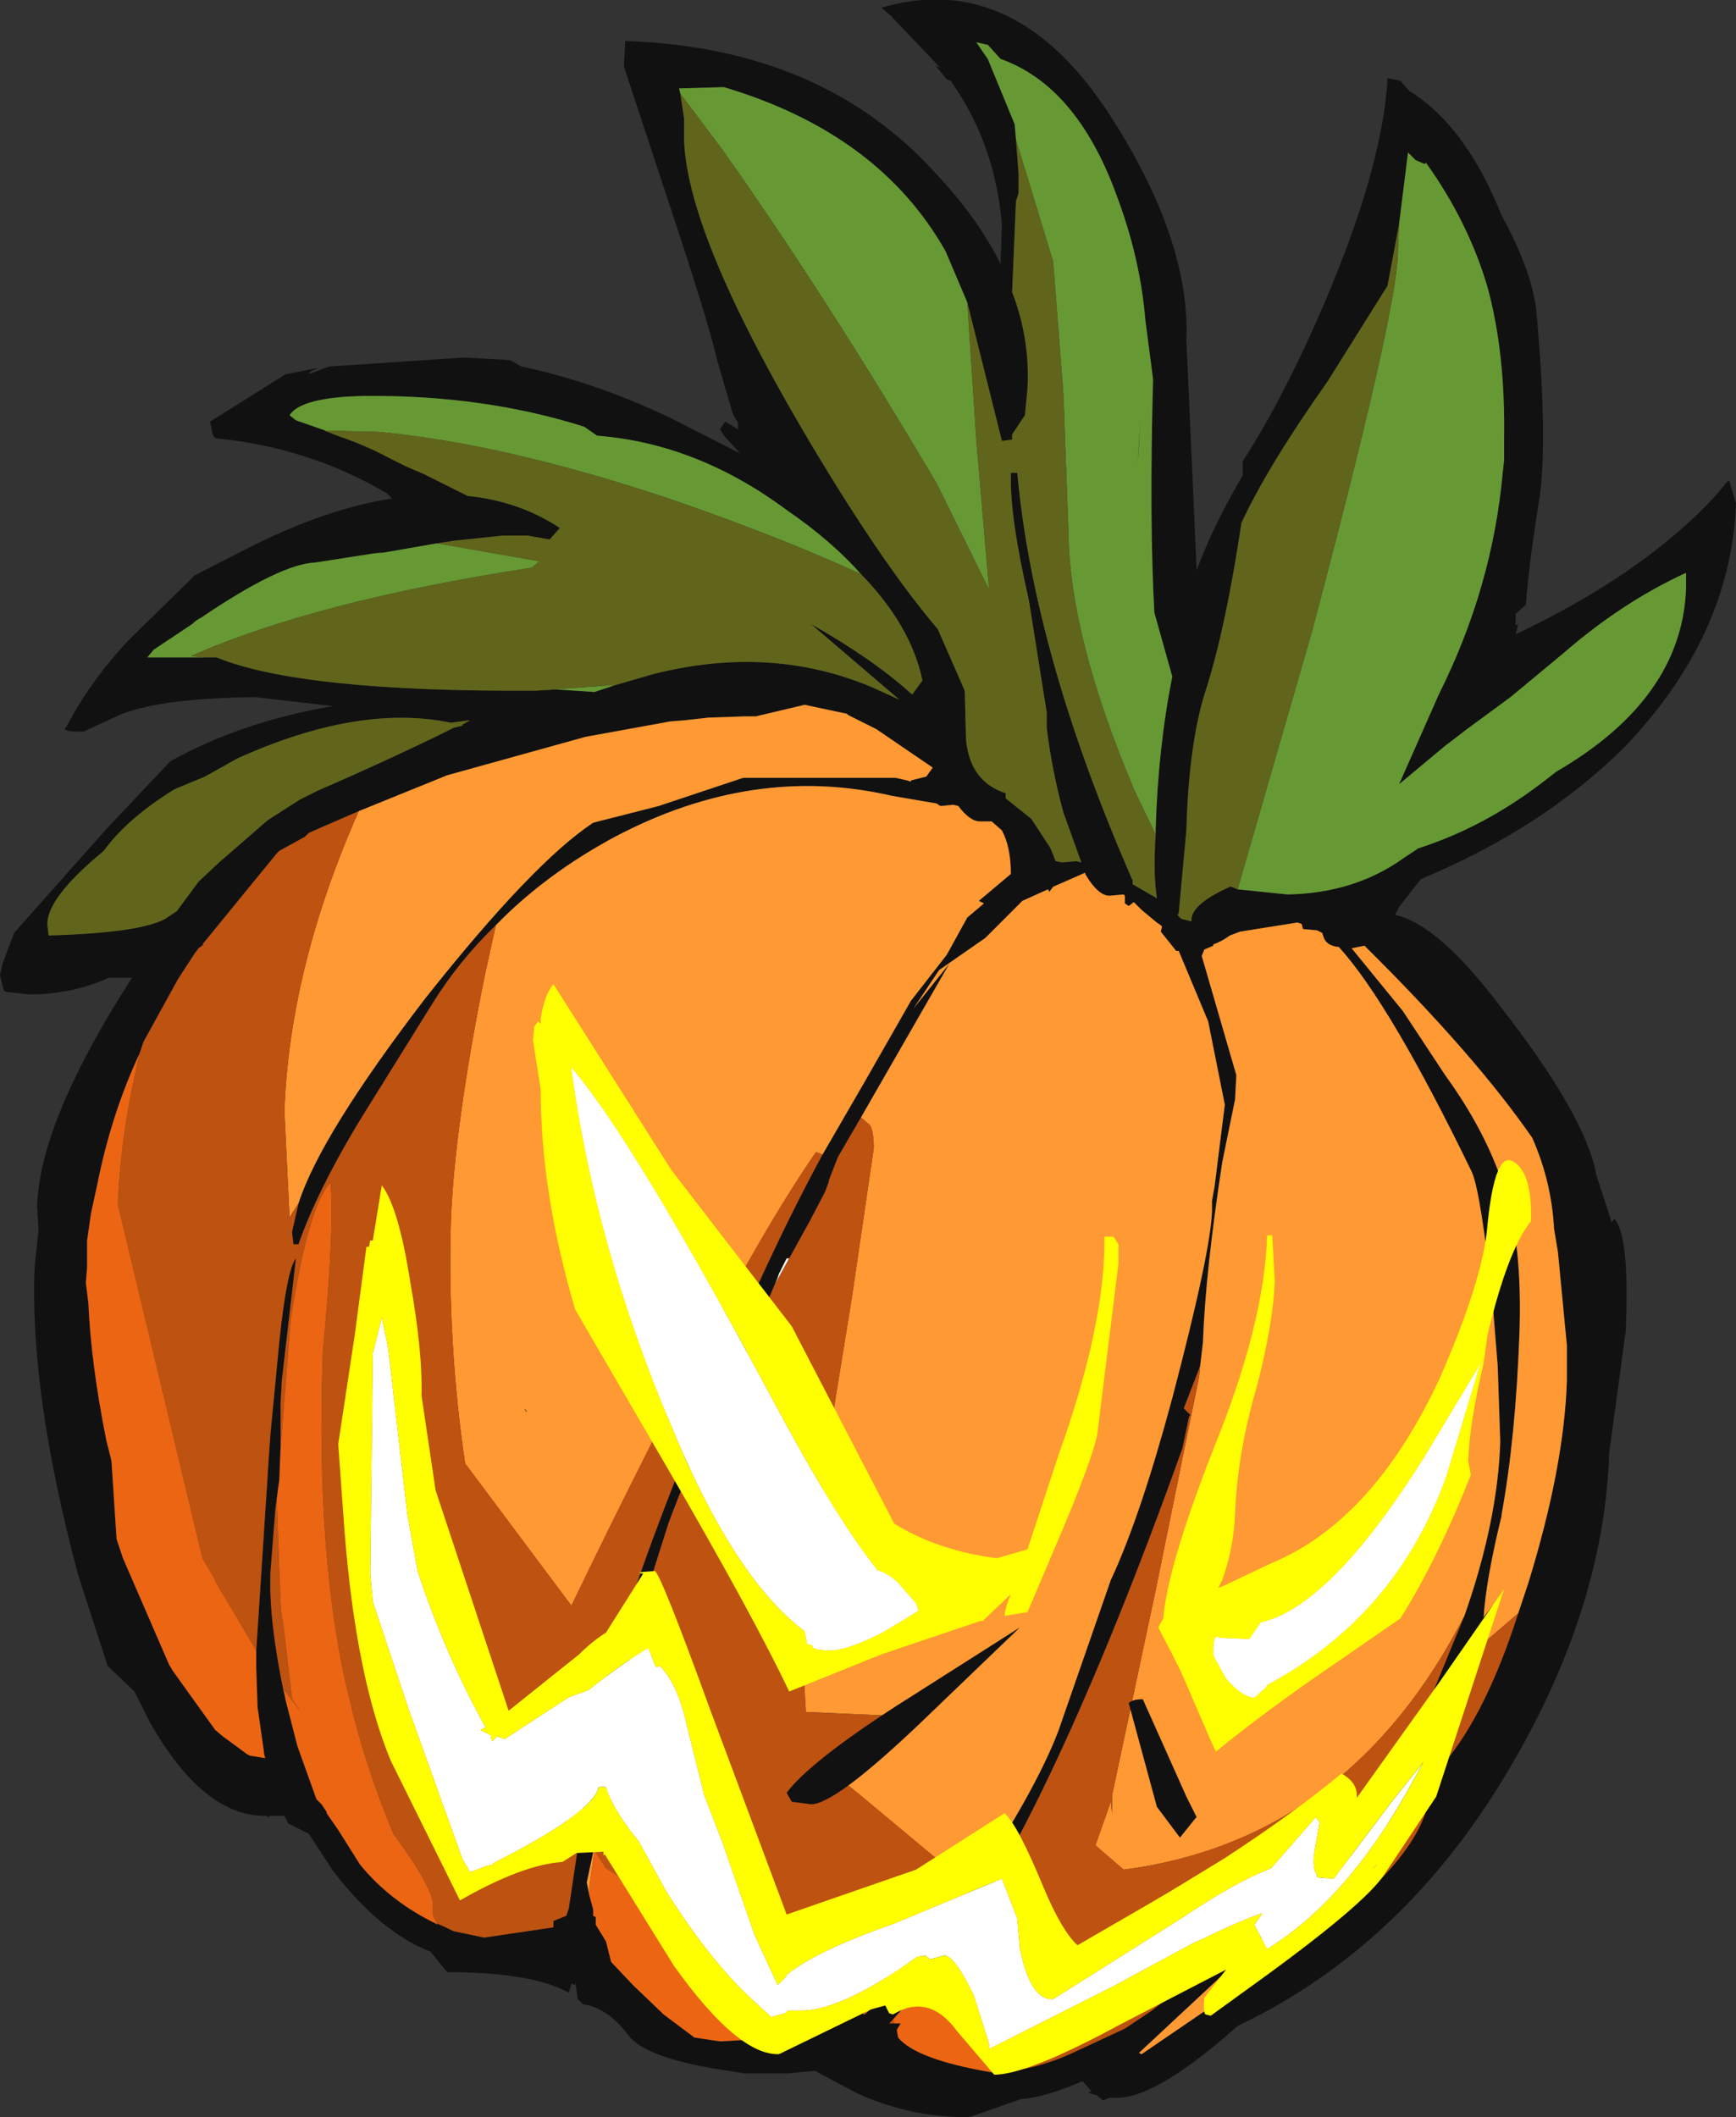 <?xml version="1.0" encoding="UTF-8" standalone="no"?>
<svg xmlns:ffdec="https://www.free-decompiler.com/flash" xmlns:xlink="http://www.w3.org/1999/xlink" ffdec:objectType="frame" height="82.6px" width="67.75px" xmlns="http://www.w3.org/2000/svg">
  <rect width="100%" height="100%" fill="#333333" stroke="none"/>
  <g transform="matrix(1.0, 0.0, 0.0, 1.0, 34.35, 46.85)">
    <use ffdec:characterId="205" height="82.6" transform="matrix(1.0, 0.0, 0.0, 1.0, -34.35, -46.85)" width="67.75" xlink:href="#shape0"/>
  </g>
  <defs>
    <g id="shape0" transform="matrix(1.0, 0.0, 0.0, 1.0, 34.35, 46.85)">
      <path d="M13.95 -12.15 L15.9 -11.95 Q18.5 -12.0 20.4 -13.35 L21.0 -13.75 Q23.5 -14.55 25.75 -16.25 L26.4 -16.75 Q31.3 -19.6 31.45 -23.9 L31.45 -24.5 Q28.95 -23.35 26.65 -21.35 L24.6 -19.65 22.9 -18.4 22.05 -17.75 20.25 -16.25 21.8 -19.75 Q23.9 -23.95 24.3 -28.45 L24.35 -28.9 24.35 -29.75 Q24.4 -33.1 23.7 -35.65 22.95 -38.2 21.3 -40.5 L21.25 -40.45 20.9 -40.6 20.6 -40.9 20.25 -38.1 19.8 -35.7 17.45 -31.95 Q15.15 -28.7 14.1 -26.45 13.5 -22.45 12.75 -20.05 12.05 -18.0 11.95 -14.45 L11.65 -11.2 11.6 -11.15 11.75 -11.0 12.15 -10.9 12.15 -11.0 Q12.2 -11.6 13.65 -12.25 L13.7 -12.25 13.95 -12.15 M24.25 -38.45 Q25.4 -36.35 25.6 -34.8 26.05 -29.9 25.75 -27.55 25.3 -24.75 25.2 -23.25 L24.8 -22.9 24.8 -22.35 24.8 -22.45 24.9 -22.5 24.8 -22.1 Q29.75 -24.45 32.55 -27.45 L33.1 -28.1 33.15 -28.05 33.4 -27.2 Q33.2 -22.0 29.0 -17.65 25.8 -14.5 21.1 -12.55 L20.2 -11.4 20.25 -11.45 20.1 -11.15 Q21.75 -10.8 24.15 -7.65 27.55 -3.3 27.95 -1.0 L28.55 0.85 28.65 0.7 Q29.25 1.35 29.1 5.05 L28.45 9.85 Q28.25 15.95 24.5 22.25 20.45 29.1 13.95 32.2 10.8 35.0 9.25 35.0 L8.95 35.0 8.7 35.1 8.45 34.9 8.1 34.8 8.25 34.75 7.9 34.35 Q6.4 35.0 5.5 35.05 L3.5 35.75 Q1.3 35.8 -0.85 34.85 L-2.55 33.95 -3.6 34.05 -5.3 34.05 -5.9 33.95 Q-9.05 33.5 -9.8 32.6 -10.6 31.5 -11.6 31.35 L-11.8 31.15 -11.9 30.45 -11.9 30.6 -12.05 30.55 -12.15 30.9 Q-13.6 30.1 -16.9 30.1 L-17.55 29.3 Q-19.5 28.55 -21.35 26.15 L-22.3 24.7 -23.1 24.3 -23.25 24.0 -23.8 24.0 -23.9 24.05 -23.95 24.0 Q-26.4 24.05 -28.5 20.35 L-29.1 19.15 -30.15 18.15 -31.3 14.6 Q-33.2 7.5 -33.0 2.6 L-32.85 1.15 -32.9 0.2 Q-32.8 -3.1 -29.2 -8.7 L-30.1 -8.7 Q-31.55 -8.05 -33.2 -8.05 L-34.1 -8.15 -34.2 -8.2 -34.35 -8.8 -34.25 -9.25 -33.8 -10.45 -30.2 -14.5 -27.7 -17.15 Q-24.9 -18.7 -21.35 -19.3 L-24.4 -19.65 Q-28.3 -19.6 -29.8 -18.9 L-31.1 -18.3 Q-32.05 -18.3 -31.75 -18.5 -30.85 -20.25 -29.35 -21.85 L-26.75 -24.4 -24.7 -25.45 Q-21.65 -27.0 -19.05 -27.4 L-19.25 -27.6 Q-22.3 -29.4 -25.95 -29.75 L-26.05 -29.9 -26.15 -30.4 -23.2 -32.25 -21.9 -32.5 -22.25 -32.35 -22.3 -32.25 -21.5 -32.55 -16.25 -32.9 -14.45 -32.8 -14.0 -32.55 Q-11.15 -31.95 -8.2 -30.55 L-5.45 -29.15 -6.1 -29.85 -6.25 -30.1 -6.05 -30.4 -5.55 -30.1 -5.55 -30.35 -5.75 -30.7 -6.35 -32.75 Q-6.7 -34.3 -8.35 -39.25 L-10.0 -44.25 -9.95 -45.25 Q-2.25 -45.0 2.2 -40.05 3.8 -38.35 4.7 -36.55 L4.75 -38.1 Q4.5 -41.0 3.05 -43.25 L2.75 -43.7 2.6 -43.75 2.15 -44.3 2.35 -44.2 0.4 -46.25 0.05 -46.55 Q5.35 -48.1 9.1 -42.15 12.1 -37.4 11.95 -33.6 L12.25 -26.85 12.35 -24.6 Q13.0 -26.35 14.15 -28.3 L14.15 -28.85 Q15.6 -31.1 17.0 -34.25 19.6 -40.1 19.8 -43.8 L20.3 -43.7 20.65 -43.3 Q22.85 -41.95 24.25 -38.45 M10.75 -14.3 L10.75 -14.5 Q10.85 -17.7 11.4 -20.45 L10.7 -22.95 Q10.5 -26.6 10.65 -32.05 L10.35 -34.35 Q10.15 -36.8 9.2 -39.3 7.65 -43.5 4.7 -44.55 L4.2 -45.1 3.75 -45.2 4.2 -44.55 5.25 -42.0 5.3 -41.4 5.4 -40.1 5.4 -39.3 5.3 -39.0 5.15 -35.45 Q5.85 -33.65 5.75 -31.7 L5.65 -30.65 5.15 -29.9 5.15 -29.7 4.8 -29.65 4.75 -29.65 3.4 -35.05 2.55 -37.05 Q-0.05 -41.65 -6.1 -43.45 L-7.85 -43.4 -7.8 -43.2 -7.7 -42.55 -7.65 -42.2 -7.65 -41.8 Q-7.8 -38.25 -3.1 -30.2 -0.05 -25.0 2.25 -22.3 L3.3 -19.9 3.35 -18.0 Q3.5 -16.35 4.9 -15.9 L4.9 -15.75 4.9 -15.7 5.9 -14.9 6.65 -13.75 6.85 -13.25 7.1 -13.2 7.65 -13.25 7.85 -13.2 7.15 -15.15 Q6.7 -16.8 6.5 -18.45 L6.5 -19.05 5.8 -23.45 Q5.05 -26.7 5.1 -28.4 L5.35 -28.4 Q6.0 -21.3 9.85 -12.5 L9.85 -12.35 10.8 -11.8 Q10.65 -12.75 10.75 -14.3 M10.05 -28.7 L10.15 -30.55 10.1 -29.45 10.05 -28.7 M-10.4 -20.1 L-8.85 -20.55 Q-4.3 -21.7 -0.35 -20.05 L0.75 -19.55 -2.7 -22.5 Q-0.3 -21.15 1.25 -19.75 L1.65 -20.3 Q1.2 -22.45 -0.75 -24.45 -1.9 -25.75 -3.65 -26.95 -7.15 -29.55 -11.05 -29.85 L-11.55 -30.2 Q-15.5 -31.45 -20.15 -31.4 -22.6 -31.35 -23.05 -30.65 L-22.8 -30.45 -21.65 -30.05 -21.7 -30.05 -21.05 -29.8 Q-20.15 -29.5 -19.2 -29.0 L-18.5 -28.65 -17.8 -28.35 -16.1 -27.5 Q-14.1 -27.3 -12.5 -26.25 L-12.9 -25.8 -13.75 -25.95 -13.95 -25.95 -14.05 -25.95 -14.2 -25.95 -14.75 -25.95 -16.65 -25.75 -17.3 -25.65 -19.6 -25.25 -19.4 -25.3 -19.8 -25.25 -22.05 -24.9 Q-23.4 -24.85 -26.5 -22.75 -26.7 -22.65 -26.85 -22.5 L-28.35 -21.5 -28.6 -21.2 -26.3 -21.2 -25.9 -21.2 Q-22.6 -19.85 -13.5 -19.9 L-13.45 -19.9 -12.65 -19.95 -11.15 -19.85 -10.4 -20.1 M-22.7 0.1 Q-21.85 -2.55 -17.75 -7.9 -13.55 -13.2 -11.2 -14.75 L-8.65 -15.4 -7.75 -15.7 -7.15 -15.9 -5.35 -16.5 0.6 -16.5 1.05 -16.4 1.2 -16.35 1.2 -16.4 1.8 -16.55 2.05 -16.9 -0.15 -18.4 -1.25 -18.95 -1.3 -19.0 -2.95 -19.35 -4.85 -18.9 -5.25 -18.9 -6.7 -18.85 -7.6 -18.75 -8.2 -18.7 -11.5 -18.1 -16.9 -16.6 -20.35 -15.2 -21.85 -14.55 -22.3 -14.35 -22.45 -14.2 -23.45 -13.65 -23.55 -13.55 -26.45 -10.0 -26.4 -10.0 -26.6 -9.85 -26.75 -9.65 -27.4 -8.65 -28.75 -6.2 -28.9 -5.75 Q-30.0 -3.4 -30.55 -0.65 L-30.8 0.5 -30.95 1.55 -30.95 2.6 -31.0 3.2 -30.9 4.0 Q-30.8 6.35 -30.2 9.35 L-30.0 10.15 -29.8 13.2 -29.55 13.95 -27.75 18.1 -27.6 18.35 -25.95 20.65 -25.65 20.9 -24.7 21.6 -24.6 21.65 -24.0 21.75 -24.05 21.55 -24.05 21.5 -24.15 20.8 -24.3 19.75 -24.3 19.7 -24.35 18.25 -24.35 17.55 -23.9 10.65 -23.9 10.6 -23.8 9.15 -23.45 5.5 Q-23.15 2.65 -22.8 2.25 L-23.35 7.0 -23.4 7.9 -23.4 9.65 -23.45 10.9 -23.5 11.25 -23.6 12.0 -23.8 14.55 -23.8 14.85 -23.8 15.1 -23.8 15.25 Q-23.75 16.85 -23.3 19.05 L-23.25 19.25 -23.2 19.5 -22.75 21.25 -22.7 21.4 -22.0 23.35 -21.9 23.45 -21.8 23.55 -21.7 23.7 -21.6 23.85 -21.6 23.9 -21.15 24.55 -20.3 25.9 Q-19.2 27.25 -17.55 28.1 L-17.35 28.2 -17.3 28.25 -17.3 28.2 Q-17.05 28.3 -16.65 28.5 L-15.45 28.75 -12.75 28.35 -12.75 28.1 -12.25 27.9 -12.15 27.6 -11.8 25.25 -11.35 21.7 -11.2 20.45 Q-9.75 14.95 -6.75 7.85 -4.4 2.15 -2.25 -1.8 L-0.6 -4.65 1.2 -7.8 2.6 -9.6 3.4 -11.05 4.05 -11.6 3.85 -11.7 5.1 -12.75 Q5.1 -13.8 4.75 -14.45 L4.35 -14.8 3.9 -14.8 Q3.5 -14.8 3.05 -15.4 L2.85 -15.45 2.35 -15.4 2.2 -15.5 0.45 -15.8 Q-4.95 -17.05 -10.35 -14.2 -13.05 -12.75 -15.0 -10.75 -16.45 -9.35 -17.5 -7.65 L-20.05 -3.55 -20.45 -2.9 Q-22.0 -0.3 -22.7 1.7 L-22.9 1.7 -22.95 1.25 -22.95 1.2 -22.7 0.1 M3.55 26.8 Q6.05 23.05 6.95 20.7 L9.0 14.8 Q10.15 12.35 11.4 7.7 12.9 2.0 12.95 0.4 L12.95 0.0 13.05 -0.55 13.45 -3.75 12.8 -7.0 11.65 -9.75 11.55 -9.75 10.95 -10.5 11.0 -10.7 10.95 -10.75 10.8 -10.85 10.2 -11.35 9.9 -11.65 9.7 -11.5 9.55 -11.6 9.55 -11.9 9.5 -11.95 8.95 -11.9 Q8.5 -11.9 8.0 -12.75 L8.0 -12.8 6.75 -12.25 6.6 -12.05 6.55 -12.15 5.55 -11.7 4.1 -10.25 2.3 -9.0 1.3 -7.5 2.7 -9.25 -0.75 -3.25 -1.65 -1.7 -2.0 -0.8 -2.0 -0.75 -2.15 -0.35 -2.2 -0.25 -2.75 0.8 -3.55 2.25 -3.65 2.25 -3.95 2.85 -4.0 3.0 -5.55 6.65 Q-6.9 8.95 -8.25 12.55 L-9.2 15.55 -9.6 17.2 Q-10.3 20.15 -10.4 21.65 L-11.45 26.6 -11.35 27.1 -11.2 27.65 -11.2 27.8 -11.2 27.9 -11.1 27.95 -11.1 28.25 -10.7 28.9 -10.5 29.7 -9.65 30.6 -8.45 31.75 -7.25 32.65 -6.25 32.8 -4.45 32.7 -2.9 32.3 -2.15 32.1 -2.05 31.95 -1.25 31.6 -0.95 31.65 -0.75 31.6 -0.65 31.75 -0.6 31.75 1.3 29.85 3.35 27.1 3.55 26.8 M22.8 16.2 Q24.1 12.5 24.2 9.4 L24.1 6.45 23.9 3.95 Q23.45 -0.25 23.1 -1.1 19.9 -7.7 17.9 -9.9 17.4 -9.95 17.3 -10.3 L17.25 -10.45 17.05 -10.55 16.5 -10.6 16.45 -10.8 16.3 -10.85 16.25 -10.85 14.05 -10.5 13.65 -10.35 Q13.3 -10.1 13.0 -10.0 L13.0 -9.95 12.65 -9.8 12.55 -9.55 13.9 -4.9 13.85 -3.95 13.35 -1.5 Q12.7 2.75 12.6 5.45 L12.6 5.5 12.5 6.35 12.45 6.55 11.85 8.1 12.05 8.3 12.1 8.35 12.05 8.45 11.8 9.65 Q6.7 23.9 2.35 29.85 L0.5 31.95 0.35 32.1 0.4 32.1 0.55 32.1 0.8 32.1 0.65 32.35 0.7 32.65 Q1.4 33.5 4.3 34.0 L4.7 34.0 Q6.05 33.9 7.4 33.3 L9.55 32.3 10.6 31.6 11.95 30.55 Q15.9 28.75 18.9 23.45 L20.2 21.2 20.3 21.0 21.4 19.6 22.8 16.2 M24.9 16.1 L25.3 14.9 Q26.7 10.35 26.8 7.0 L26.8 6.9 26.8 5.65 26.45 2.0 26.3 1.1 Q26.2 -0.75 25.45 -2.45 23.2 -5.7 18.9 -9.95 L18.4 -9.85 20.4 -7.4 22.05 -4.9 Q23.9 -2.35 24.55 0.2 25.05 2.2 24.95 5.15 24.8 9.25 24.25 12.25 L24.25 12.3 Q23.65 14.75 23.55 16.25 L23.9 15.8 23.5 17.3 22.25 20.9 21.65 22.05 21.0 23.25 16.15 27.55 16.0 27.75 10.1 33.25 10.2 33.3 14.6 30.3 17.6 28.2 Q21.4 25.2 21.45 22.95 L21.75 22.35 22.0 21.95 Q23.65 20.0 24.9 16.1 M-26.6 -12.45 L-25.8 -13.2 -23.9 -14.85 -22.65 -15.65 -21.95 -16.0 Q-18.85 -17.35 -16.65 -18.45 L-16.25 -18.55 -16.35 -18.55 -16.0 -18.75 -16.75 -18.65 Q-20.35 -19.4 -25.1 -17.25 L-26.35 -16.55 -27.55 -16.05 Q-29.4 -14.9 -30.3 -13.65 -32.55 -11.8 -32.5 -10.75 L-32.45 -10.35 Q-28.9 -10.45 -27.9 -11.0 L-27.45 -11.3 -26.6 -12.45 M-13.8 8.2 L-13.8 8.25 -13.9 8.1 -13.8 8.2" fill="#111111" fill-rule="evenodd" stroke="none"/>
      <path d="M-4.0 3.0 L-3.95 2.85 -3.65 2.25 -3.55 2.25 -4.1 3.25 -4.0 3.0" fill="#ffffff" fill-rule="evenodd" stroke="none"/>
      <path d="M20.25 -38.1 L20.6 -40.9 20.9 -40.6 21.25 -40.45 21.3 -40.5 Q22.95 -38.2 23.7 -35.65 24.4 -33.1 24.35 -29.75 L24.35 -28.9 24.3 -28.45 Q23.9 -23.95 21.8 -19.75 L20.25 -16.25 22.05 -17.75 22.9 -18.4 24.6 -19.65 26.65 -21.35 Q28.95 -23.35 31.45 -24.5 L31.45 -23.9 Q31.3 -19.6 26.4 -16.75 L25.75 -16.25 Q23.5 -14.55 21.0 -13.75 L20.4 -13.35 Q18.5 -12.0 15.9 -11.95 L13.95 -12.15 16.85 -22.2 Q20.1 -34.45 20.2 -36.85 L20.25 -38.1 M5.3 -41.4 L5.25 -42.0 4.2 -44.55 3.75 -45.2 4.2 -45.1 4.7 -44.55 Q7.65 -43.5 9.2 -39.3 10.15 -36.8 10.35 -34.35 L10.65 -32.05 Q10.5 -26.6 10.7 -22.95 L11.4 -20.45 Q10.85 -17.7 10.75 -14.5 L10.75 -14.3 9.95 -15.95 Q7.4 -21.95 7.35 -26.05 L7.15 -31.5 6.75 -36.65 5.3 -41.4 M-7.8 -43.2 L-7.85 -43.4 -6.1 -43.45 Q-0.05 -41.65 2.55 -37.05 L3.4 -35.05 3.75 -29.7 4.25 -23.85 2.2 -28.0 Q-2.15 -35.35 -6.15 -41.0 L-7.8 -43.2 M10.05 -28.7 L10.1 -29.45 10.15 -30.55 10.05 -28.7 M-10.4 -20.1 L-11.15 -19.85 -12.65 -19.95 -13.45 -19.9 -10.65 -20.1 -10.4 -20.1 M-26.3 -21.2 L-28.6 -21.2 -28.35 -21.5 -26.85 -22.5 Q-26.7 -22.65 -26.5 -22.75 -23.4 -24.85 -22.05 -24.9 L-19.8 -25.25 -19.4 -25.3 -19.6 -25.25 -17.3 -25.65 -13.3 -24.95 -13.6 -24.7 Q-22.05 -23.4 -26.9 -21.25 L-26.3 -21.2 M-21.65 -30.05 L-22.8 -30.45 -23.05 -30.65 Q-22.6 -31.35 -20.15 -31.4 -15.5 -31.45 -11.55 -30.2 L-11.05 -29.85 Q-7.15 -29.55 -3.65 -26.95 -1.9 -25.75 -0.75 -24.45 -3.9 -25.9 -8.25 -27.4 -14.7 -29.55 -19.6 -30.0 L-21.65 -30.05" fill="#669933" fill-rule="evenodd" stroke="none"/>
      <path d="M20.25 -38.1 L20.2 -36.85 Q20.1 -34.45 16.85 -22.2 L13.95 -12.15 13.7 -12.25 13.65 -12.25 Q12.2 -11.6 12.15 -11.0 L12.15 -10.9 11.75 -11.0 11.6 -11.15 11.65 -11.2 11.95 -14.45 Q12.05 -18.0 12.75 -20.05 13.5 -22.45 14.1 -26.45 15.15 -28.7 17.45 -31.95 L19.8 -35.7 20.25 -38.1 M5.3 -41.4 L6.75 -36.65 7.15 -31.5 7.35 -26.05 Q7.4 -21.95 9.95 -15.95 L10.75 -14.3 Q10.65 -12.75 10.8 -11.8 L9.85 -12.35 9.85 -12.5 Q6.0 -21.3 5.35 -28.4 L5.1 -28.4 Q5.05 -26.7 5.8 -23.45 L6.5 -19.05 6.5 -18.45 Q6.7 -16.8 7.15 -15.15 L7.85 -13.2 7.65 -13.25 7.1 -13.2 6.85 -13.25 6.65 -13.75 5.9 -14.9 4.9 -15.7 4.9 -15.75 4.9 -15.9 Q3.5 -16.35 3.35 -18.0 L3.3 -19.9 2.25 -22.3 Q-0.05 -25.0 -3.1 -30.2 -7.8 -38.25 -7.65 -41.8 L-7.65 -42.2 -7.7 -42.55 -7.8 -43.2 -6.15 -41.0 Q-2.15 -35.35 2.2 -28.0 L4.25 -23.85 3.75 -29.7 3.4 -35.05 4.75 -29.65 4.8 -29.65 5.15 -29.7 5.15 -29.9 5.65 -30.65 5.75 -31.7 Q5.85 -33.65 5.15 -35.45 L5.3 -39.0 5.4 -39.3 5.4 -40.1 5.3 -41.4 M-0.75 -24.45 Q1.2 -22.45 1.65 -20.3 L1.25 -19.75 Q-0.3 -21.15 -2.7 -22.5 L0.75 -19.55 -0.35 -20.05 Q-4.3 -21.7 -8.85 -20.55 L-10.4 -20.1 -10.65 -20.1 -13.45 -19.9 -13.5 -19.9 Q-22.6 -19.85 -25.9 -21.2 L-26.3 -21.2 -26.9 -21.25 Q-22.05 -23.4 -13.6 -24.7 L-13.3 -24.95 -17.3 -25.65 -16.65 -25.75 -14.75 -25.95 -14.2 -25.95 -14.05 -25.95 -13.95 -25.95 -13.75 -25.95 -12.9 -25.8 -12.5 -26.25 Q-14.1 -27.3 -16.1 -27.5 L-17.8 -28.35 -18.5 -28.65 -19.2 -29.0 Q-20.15 -29.5 -21.05 -29.8 L-21.7 -30.05 -21.65 -30.05 -19.6 -30.0 Q-14.7 -29.55 -8.25 -27.4 -3.9 -25.9 -0.75 -24.45 M-26.6 -12.45 L-27.45 -11.3 -27.9 -11.0 Q-28.9 -10.45 -32.45 -10.35 L-32.5 -10.75 Q-32.55 -11.8 -30.3 -13.65 -29.4 -14.9 -27.55 -16.05 L-26.35 -16.55 -25.1 -17.25 Q-20.35 -19.4 -16.75 -18.65 L-16.0 -18.75 -16.35 -18.55 -16.25 -18.55 -16.65 -18.45 Q-18.85 -17.35 -21.95 -16.0 L-22.65 -15.65 -23.9 -14.85 -25.8 -13.2 -26.6 -12.45" fill="#60651b" fill-rule="evenodd" stroke="none"/>
      <path d="M-20.35 -15.2 L-16.9 -16.6 -11.5 -18.1 -8.2 -18.7 -7.6 -18.75 -6.7 -18.85 -5.25 -18.9 -4.85 -18.9 -2.95 -19.35 -1.3 -19.0 -1.25 -18.95 -0.15 -18.4 2.05 -16.9 1.8 -16.55 1.2 -16.4 1.2 -16.35 1.05 -16.4 0.6 -16.5 -5.35 -16.5 -7.15 -15.9 -7.75 -15.7 -8.65 -15.4 -11.2 -14.75 Q-13.55 -13.2 -17.75 -7.9 -21.85 -2.55 -22.7 0.1 L-23.05 0.65 -23.25 -3.5 Q-23.05 -9.1 -20.35 -15.2 M-15.0 -10.75 Q-13.05 -12.75 -10.35 -14.2 -4.95 -17.05 0.45 -15.8 L2.2 -15.5 2.35 -15.4 2.85 -15.45 3.05 -15.4 Q3.5 -14.8 3.9 -14.8 L4.35 -14.8 4.75 -14.45 Q5.1 -13.8 5.1 -12.75 L3.85 -11.7 4.05 -11.6 3.4 -11.05 2.6 -9.6 1.2 -7.8 -0.6 -4.65 -2.25 -1.8 -2.5 -1.9 Q-5.75 2.75 -12.05 15.8 L-16.2 10.25 Q-16.9 5.45 -16.75 0.7 -16.6 -2.95 -15.45 -8.7 L-15.0 -10.75 M-11.35 21.7 L-11.8 25.25 -12.4 23.8 -11.35 21.7 M-0.75 -3.25 L2.7 -9.25 1.3 -7.5 2.3 -9.0 4.1 -10.25 5.55 -11.7 6.55 -12.15 6.6 -12.05 6.75 -12.25 8.0 -12.8 8.0 -12.75 Q8.5 -11.9 8.95 -11.9 L9.5 -11.95 9.55 -11.9 9.55 -11.6 9.7 -11.5 9.9 -11.65 10.2 -11.35 10.8 -10.85 10.95 -10.75 11.0 -10.7 10.95 -10.5 11.55 -9.75 11.65 -9.75 12.8 -7.0 13.45 -3.75 13.05 -0.55 12.95 0.0 12.95 0.4 Q12.9 2.0 11.4 7.7 10.15 12.35 9.0 14.8 L6.95 20.7 Q6.05 23.05 3.55 26.8 L-0.95 23.05 -1.7 22.45 -1.65 22.45 Q-0.3 22.2 0.7 20.6 L0.55 20.1 -2.85 19.95 -2.9 19.95 -3.05 17.3 -2.0 9.3 -1.1 3.75 -0.25 -2.05 Q-0.25 -2.7 -0.4 -2.95 L-0.75 -3.25 M1.3 29.85 L-0.6 31.75 Q0.35 30.3 0.35 29.85 L0.1 29.1 1.3 29.85 M-11.35 27.1 L-11.45 26.6 -10.4 21.65 Q-10.3 20.15 -9.6 17.2 L-9.2 15.55 -9.2 15.85 Q-9.2 16.6 -8.8 16.85 -9.0 18.65 -10.05 21.75 L-11.15 25.35 -11.35 26.75 -11.35 27.1 M12.5 6.35 L12.6 5.5 12.6 5.45 Q12.7 2.75 13.35 -1.5 L13.85 -3.95 13.9 -4.9 12.55 -9.55 12.65 -9.8 13.0 -9.95 13.0 -10.0 Q13.3 -10.1 13.65 -10.35 L14.05 -10.5 16.25 -10.85 16.3 -10.85 16.45 -10.8 16.5 -10.6 17.05 -10.55 17.25 -10.45 17.3 -10.3 Q17.4 -9.95 17.9 -9.9 19.9 -7.7 23.1 -1.1 23.45 -0.25 23.9 3.95 L24.1 6.45 24.2 9.4 Q24.1 12.5 22.8 16.2 18.3 24.95 9.5 26.1 L8.4 25.15 9.0 23.45 9.05 23.9 9.05 23.2 10.75 15.2 12.45 6.85 12.5 6.35 M23.5 17.3 L23.9 15.8 23.55 16.25 Q23.65 14.75 24.25 12.3 L24.25 12.25 Q24.8 9.25 24.95 5.15 25.05 2.2 24.55 0.2 23.9 -2.35 22.05 -4.9 L20.4 -7.4 18.4 -9.85 18.9 -9.95 Q23.2 -5.7 25.45 -2.45 26.2 -0.75 26.3 1.1 L26.45 2.0 26.8 5.65 26.8 6.9 26.8 7.0 Q26.7 10.35 25.3 14.9 L24.9 16.1 23.5 17.3 M14.6 30.3 L10.2 33.3 10.1 33.25 16.0 27.75 14.6 30.3 M-13.8 8.2 L-13.9 8.1 -13.8 8.25 -13.8 8.2" fill="#ff9933" fill-rule="evenodd" stroke="none"/>
      <path d="M-22.7 0.1 L-22.95 1.2 -22.95 1.25 -22.9 1.7 -22.7 1.7 Q-22.0 -0.3 -20.45 -2.9 L-20.05 -3.55 -17.5 -7.65 Q-16.45 -9.35 -15.0 -10.75 L-15.45 -8.7 Q-16.6 -2.95 -16.75 0.7 -16.9 5.45 -16.2 10.25 L-12.05 15.8 Q-5.75 2.75 -2.5 -1.9 L-2.25 -1.8 Q-4.4 2.15 -6.75 7.85 -9.75 14.95 -11.2 20.45 L-11.35 21.7 -12.4 23.8 -11.8 25.25 -12.15 27.6 -12.25 27.9 -12.75 28.1 -12.75 28.35 -15.45 28.75 -16.65 28.5 Q-17.05 28.3 -17.3 28.2 L-17.45 27.9 -17.45 27.85 -17.45 27.5 Q-17.45 26.8 -19.0 24.7 -20.1 22.05 -20.7 19.5 -22.05 14.1 -21.75 5.85 -21.3 1.2 -21.45 -0.7 -22.3 0.15 -23.0 4.6 L-23.4 9.65 -23.4 7.9 -23.35 7.0 -22.8 2.25 Q-23.15 2.65 -23.45 5.5 L-23.8 9.15 -23.9 10.6 -23.9 10.65 -24.35 17.55 -25.95 14.85 -25.95 14.8 -26.45 13.95 -29.75 0.15 Q-29.65 -2.6 -28.9 -5.75 L-28.75 -6.2 -27.4 -8.65 -26.75 -9.65 -26.6 -9.85 -26.4 -10.0 -26.45 -10.0 -23.55 -13.55 -23.45 -13.65 -22.45 -14.2 -22.3 -14.35 -21.85 -14.55 -20.35 -15.2 Q-23.05 -9.1 -23.25 -3.5 L-23.05 0.65 -22.7 0.1 M-23.3 19.05 Q-23.75 16.85 -23.8 15.25 L-23.8 15.1 -23.8 14.85 -23.8 14.55 -23.6 12.0 -23.5 11.25 -23.55 11.65 -23.4 15.7 -23.35 16.25 -23.3 16.45 -22.95 19.45 -22.6 19.95 -23.3 19.05 M-0.75 -3.25 L-0.4 -2.95 Q-0.25 -2.7 -0.25 -2.05 L-1.1 3.75 -2.0 9.3 -3.05 17.3 -2.9 19.95 -2.85 19.95 0.55 20.1 0.7 20.6 Q-0.3 22.2 -1.65 22.45 L-1.7 22.45 -0.95 23.05 3.55 26.8 3.35 27.1 1.3 29.85 0.1 29.1 0.35 29.85 Q0.35 30.3 -0.6 31.75 L-0.65 31.75 -0.75 31.6 -0.95 31.65 -1.25 31.6 -2.05 31.95 -2.15 32.1 -2.9 32.3 -4.45 32.7 -6.15 30.6 Q-9.25 26.85 -10.7 26.05 L-11.15 25.35 -10.05 21.75 Q-9.0 18.65 -8.8 16.85 -9.2 16.6 -9.2 15.85 L-9.2 15.55 -8.25 12.55 Q-6.9 8.95 -5.55 6.65 L-4.0 3.0 -4.1 3.25 -3.55 2.25 -2.75 0.8 -2.2 -0.25 -2.15 -0.35 -2.0 -0.75 -2.0 -0.8 -1.65 -1.7 -0.75 -3.25 M12.5 6.35 L12.45 6.85 10.75 15.2 9.05 23.2 9.05 23.9 9.0 23.45 8.4 25.15 9.5 26.1 Q18.3 24.95 22.8 16.2 L21.4 19.6 20.3 21.0 20.2 21.2 18.9 23.45 Q15.9 28.75 11.95 30.55 L10.6 31.6 9.55 32.3 7.4 33.3 Q6.05 33.9 4.7 34.0 3.45 31.25 2.45 30.0 L2.35 29.85 Q6.7 23.9 11.8 9.65 L12.05 8.45 12.1 8.35 12.05 8.3 11.85 8.1 12.45 6.55 12.5 6.35 M0.55 32.1 L0.4 32.1 0.35 32.1 0.5 31.95 0.55 32.1 M23.5 17.3 L24.9 16.1 Q23.65 20.0 22.0 21.95 L21.75 22.35 21.45 22.95 Q21.4 25.2 17.6 28.2 L14.6 30.3 16.0 27.75 16.15 27.55 21.0 23.25 21.65 22.05 22.25 20.9 23.5 17.3" fill="#be5210" fill-rule="evenodd" stroke="none"/>
      <path d="M-17.3 28.2 L-17.3 28.25 -17.35 28.2 -17.55 28.1 Q-19.2 27.25 -20.3 25.9 L-21.15 24.55 -21.6 23.9 -21.6 23.85 -21.7 23.7 -21.8 23.55 -21.9 23.45 -22.0 23.35 -22.7 21.4 -22.75 21.25 -23.2 19.5 -23.25 19.25 -23.3 19.05 -22.6 19.95 -22.95 19.45 -23.3 16.45 -23.35 16.25 -23.4 15.7 -23.55 11.65 -23.5 11.25 -23.45 10.9 -23.4 9.65 -23.0 4.6 Q-22.3 0.15 -21.45 -0.7 -21.3 1.2 -21.75 5.85 -22.05 14.1 -20.7 19.5 -20.1 22.05 -19.0 24.7 -17.45 26.8 -17.45 27.5 L-17.45 27.85 -17.45 27.9 -17.3 28.2 M-24.35 17.55 L-24.35 18.25 -24.3 19.7 -24.3 19.75 -24.15 20.8 -24.05 21.5 -24.05 21.55 -24.0 21.75 -24.6 21.65 -24.7 21.6 -25.65 20.9 -25.95 20.65 -27.6 18.35 -27.75 18.1 -29.55 13.95 -29.8 13.2 -30.0 10.15 -30.2 9.35 Q-30.8 6.35 -30.9 4.0 L-31.0 3.2 -30.95 2.6 -30.95 1.55 -30.8 0.5 -30.55 -0.65 Q-30.0 -3.4 -28.9 -5.75 -29.65 -2.6 -29.75 0.15 L-26.45 13.95 -25.95 14.8 -25.95 14.85 -24.35 17.55 M-4.45 32.7 L-6.25 32.8 -7.25 32.65 -8.45 31.75 -9.65 30.6 -10.5 29.7 -10.7 28.9 -11.1 28.25 -11.1 27.95 -11.2 27.9 -11.2 27.8 -11.2 27.65 -11.35 27.1 -11.35 26.75 -11.15 25.35 -10.7 26.05 Q-9.25 26.85 -6.15 30.6 L-4.45 32.7 M4.7 34.0 L4.3 34.0 Q1.4 33.5 0.7 32.65 L0.65 32.35 0.8 32.1 0.55 32.1 0.5 31.95 2.35 29.85 2.45 30.0 Q3.45 31.25 4.7 34.0" fill="#ec6513" fill-rule="evenodd" stroke="none"/>
      <path d="M-3.65 23.1 Q-2.75 21.9 0.65 19.7 L5.45 16.65 1.65 20.3 Q-1.75 23.55 -2.7 23.55 L-3.45 23.45 -3.65 23.1 M11.95 23.25 L12.35 24.05 12.3 24.1 11.7 24.85 10.8 23.65 9.7 19.6 Q9.85 19.45 10.25 19.45 L11.95 23.25" fill="#111111" fill-rule="evenodd" stroke="none"/>
      <path d="M-12.05 -5.1 L-12.05 -5.2 Q-9.7 -2.5 -4.2 7.75 -1.75 12.35 -0.15 14.35 L-0.15 14.4 Q0.25 14.5 0.65 14.85 L1.4 15.7 1.5 16.0 0.1 16.85 Q-1.2 17.5 -1.85 17.55 -2.7 17.55 -2.65 17.35 L-2.85 17.3 -2.95 16.8 Q-5.7 14.75 -8.15 8.8 -11.1 1.85 -12.05 -5.1 M-19.8 5.95 L-19.45 4.55 -19.2 5.75 -18.45 12.25 -18.05 14.45 Q-17.0 17.65 -15.4 20.55 L-15.6 20.65 -15.2 20.85 -15.15 21.1 -14.95 20.9 -14.65 21.0 -12.2 19.4 -12.1 19.35 -11.4 19.1 Q-9.85 17.9 -9.05 17.45 L-8.75 18.2 -8.6 18.15 Q-7.9 18.85 -7.55 20.45 L-6.9 23.05 -6.9 23.1 -6.15 25.05 -4.9 28.65 -4.0 30.6 -3.65 30.25 -3.7 30.25 Q-2.6 29.3 0.55 28.2 L4.75 26.45 5.35 28.0 5.45 29.15 Q5.85 31.2 6.75 31.15 L11.75 28.0 Q13.9 26.55 15.25 26.05 L17.0 24.05 17.15 24.25 16.95 25.4 Q16.85 26.05 17.05 26.3 L17.05 26.4 17.65 26.45 17.7 26.45 20.0 23.4 21.2 21.9 20.9 22.45 Q18.35 27.2 15.1 29.2 L14.6 28.25 14.85 27.9 14.9 27.8 Q13.8 28.2 12.6 28.8 L12.25 28.95 9.1 30.65 4.25 33.1 4.25 32.9 3.65 31.0 Q2.9 29.45 2.5 29.45 L1.95 29.6 1.75 29.45 1.45 29.5 0.65 30.05 Q-1.65 31.55 -3.0 31.6 L-3.6 31.6 -3.7 31.7 -4.25 31.85 -4.8 31.35 Q-6.55 29.8 -8.35 26.95 L-9.45 24.95 -9.5 24.9 Q-10.4 23.8 -10.7 22.9 L-10.85 22.85 -11.0 22.9 -11.0 22.95 Q-11.35 23.95 -15.1 25.85 L-15.1 25.9 -15.35 25.95 -16.0 26.2 -16.3 25.7 -18.4 19.85 -19.8 15.65 -19.9 14.55 -19.8 5.95 M23.45 6.35 L23.35 6.6 22.1 10.75 Q20.15 16.2 15.1 18.9 L15.1 18.95 14.6 19.4 Q14.1 19.35 13.5 18.65 L13.0 17.75 13.0 17.55 Q13.0 17.0 13.15 17.0 L13.25 17.05 14.4 17.1 14.85 16.45 Q17.55 15.85 21.2 10.05 L23.55 6.15 23.45 6.35 M19.35 25.9 L19.35 25.95 19.25 26.05 19.35 25.9" fill="#ffffff" fill-rule="evenodd" stroke="none"/>
      <path d="M-12.05 -5.1 Q-11.1 1.85 -8.15 8.8 -5.7 14.75 -2.95 16.8 L-2.85 17.3 -2.65 17.35 Q-2.7 17.55 -1.85 17.55 -1.2 17.5 0.1 16.85 L1.5 16.0 1.4 15.7 0.65 14.85 Q0.25 14.5 -0.15 14.4 L-0.15 14.35 Q-1.75 12.35 -4.2 7.75 -9.7 -2.5 -12.05 -5.2 L-12.05 -5.1 M-13.55 -6.25 L-13.5 -6.8 -13.35 -7.0 -13.25 -6.9 -13.25 -7.05 -13.25 -7.1 Q-13.1 -8.05 -12.75 -8.45 L-8.15 -1.2 -3.45 4.9 0.55 12.6 Q2.25 13.65 4.55 13.95 L5.75 13.6 6.95 9.95 Q8.8 4.8 8.75 1.4 L9.1 1.4 9.3 1.7 9.3 2.45 8.5 8.9 Q8.45 9.75 6.75 13.7 L5.75 16.05 4.85 16.2 Q4.9 15.8 5.1 15.35 L4.0 16.4 3.9 16.4 0.05 17.7 -3.55 19.15 Q-4.95 16.2 -8.35 10.35 L-11.9 4.25 Q-13.25 -0.3 -13.25 -4.35 L-13.55 -6.25 M-19.8 5.95 L-19.9 14.55 -19.8 15.65 -18.4 19.85 -16.3 25.7 -16.0 26.2 -15.35 25.95 -15.1 25.9 -15.1 25.85 Q-11.35 23.95 -11.0 22.95 L-11.0 22.9 -10.85 22.85 -10.7 22.9 Q-10.4 23.8 -9.5 24.9 L-9.45 24.95 -8.35 26.95 Q-6.55 29.8 -4.8 31.35 L-4.25 31.85 -3.7 31.7 -3.6 31.6 -3.0 31.6 Q-1.65 31.55 0.65 30.05 L1.45 29.5 1.75 29.45 1.95 29.6 2.5 29.45 Q2.9 29.45 3.65 31.0 L4.25 32.9 4.25 33.1 9.1 30.65 12.25 28.95 12.6 28.8 Q13.8 28.2 14.9 27.8 L14.85 27.9 14.6 28.25 15.1 29.2 Q18.35 27.2 20.9 22.45 L21.2 21.9 20.0 23.4 17.7 26.45 17.65 26.45 17.05 26.4 17.05 26.3 Q16.85 26.05 16.95 25.4 L17.15 24.25 17.0 24.05 15.25 26.05 Q13.9 26.55 11.75 28.0 L6.75 31.15 Q5.85 31.2 5.45 29.15 L5.35 28.0 4.75 26.45 0.55 28.2 Q-2.6 29.3 -3.7 30.25 L-3.65 30.25 -4.0 30.6 -4.9 28.65 -6.15 25.05 -6.9 23.1 -6.9 23.05 -7.55 20.45 Q-7.9 18.85 -8.6 18.15 L-8.75 18.2 -9.05 17.45 Q-9.85 17.9 -11.4 19.1 L-12.1 19.35 -12.2 19.4 -14.65 21.0 -14.95 20.9 -15.15 21.1 -15.2 20.85 -15.6 20.65 -15.4 20.55 Q-17.0 17.65 -18.05 14.45 L-18.45 12.25 -19.2 5.75 -19.45 4.55 -19.8 5.95 M-20.05 1.8 L-19.95 1.8 -19.9 1.55 -19.8 1.55 -19.45 -0.6 Q-18.8 0.25 -18.35 3.1 -17.85 5.9 -17.9 7.6 L-17.35 11.3 -14.5 19.9 -11.75 17.7 Q-11.25 17.2 -10.7 16.85 L-9.25 14.55 Q-9.7 14.5 -8.8 14.45 -8.6 14.45 -6.6 19.95 L-3.65 27.85 1.4 26.1 4.85 23.9 Q5.35 24.3 6.4 26.85 7.1 28.5 7.7 29.05 L10.55 27.4 11.4 26.9 13.45 25.65 Q16.2 23.85 18.0 22.35 18.65 22.7 18.6 23.3 L21.85 18.75 24.35 15.15 21.7 23.25 19.7 26.25 Q18.95 27.45 14.35 30.75 L12.9 31.8 12.7 31.75 Q12.6 31.7 12.65 31.1 L13.5 30.0 9.35 32.15 Q5.75 34.1 4.45 34.1 L3.0 32.4 Q1.9 30.9 0.5 31.75 L0.35 31.7 0.2 31.4 -0.35 31.55 -3.95 33.3 Q-5.55 33.35 -8.05 29.85 L-10.75 25.5 -10.8 25.55 -10.8 25.4 -11.85 25.45 -12.4 25.8 Q-13.95 25.9 -16.4 27.3 L-19.1 21.85 Q-20.45 18.6 -20.9 12.95 L-21.15 9.5 -20.5 5.2 -20.05 1.8 M23.55 6.35 Q23.0 8.65 22.95 10.15 L23.05 10.7 Q21.75 14.0 20.3 16.3 L16.75 18.75 Q14.55 20.3 13.1 21.5 L12.85 20.95 11.75 18.4 11.35 17.6 10.85 16.65 11.05 16.3 Q11.2 14.3 13.0 9.7 15.0 4.8 15.1 1.35 L15.3 1.35 15.4 3.1 Q15.35 4.75 14.7 7.25 13.95 9.8 13.85 12.2 13.8 13.55 13.35 14.8 L13.2 15.1 13.35 15.05 15.25 14.15 Q19.25 12.5 21.85 6.9 23.55 3.0 23.7 0.95 24.0 -2.05 24.75 -1.5 25.45 -1.05 25.4 0.8 24.5 1.9 23.7 5.25 L23.55 6.35 M23.45 6.35 L23.55 6.15 21.2 10.05 Q17.55 15.85 14.85 16.45 L14.4 17.1 13.25 17.05 13.15 17.0 Q13.0 17.0 13.0 17.55 L13.0 17.75 13.5 18.65 Q14.1 19.35 14.6 19.4 L15.1 18.95 15.1 18.9 Q20.15 16.2 22.1 10.75 L23.35 6.6 23.45 6.35 M19.35 25.9 L19.25 26.05 19.35 25.95 19.35 25.9" fill="#ffff00" fill-rule="evenodd" stroke="none"/>
    </g>
  </defs>
</svg>

